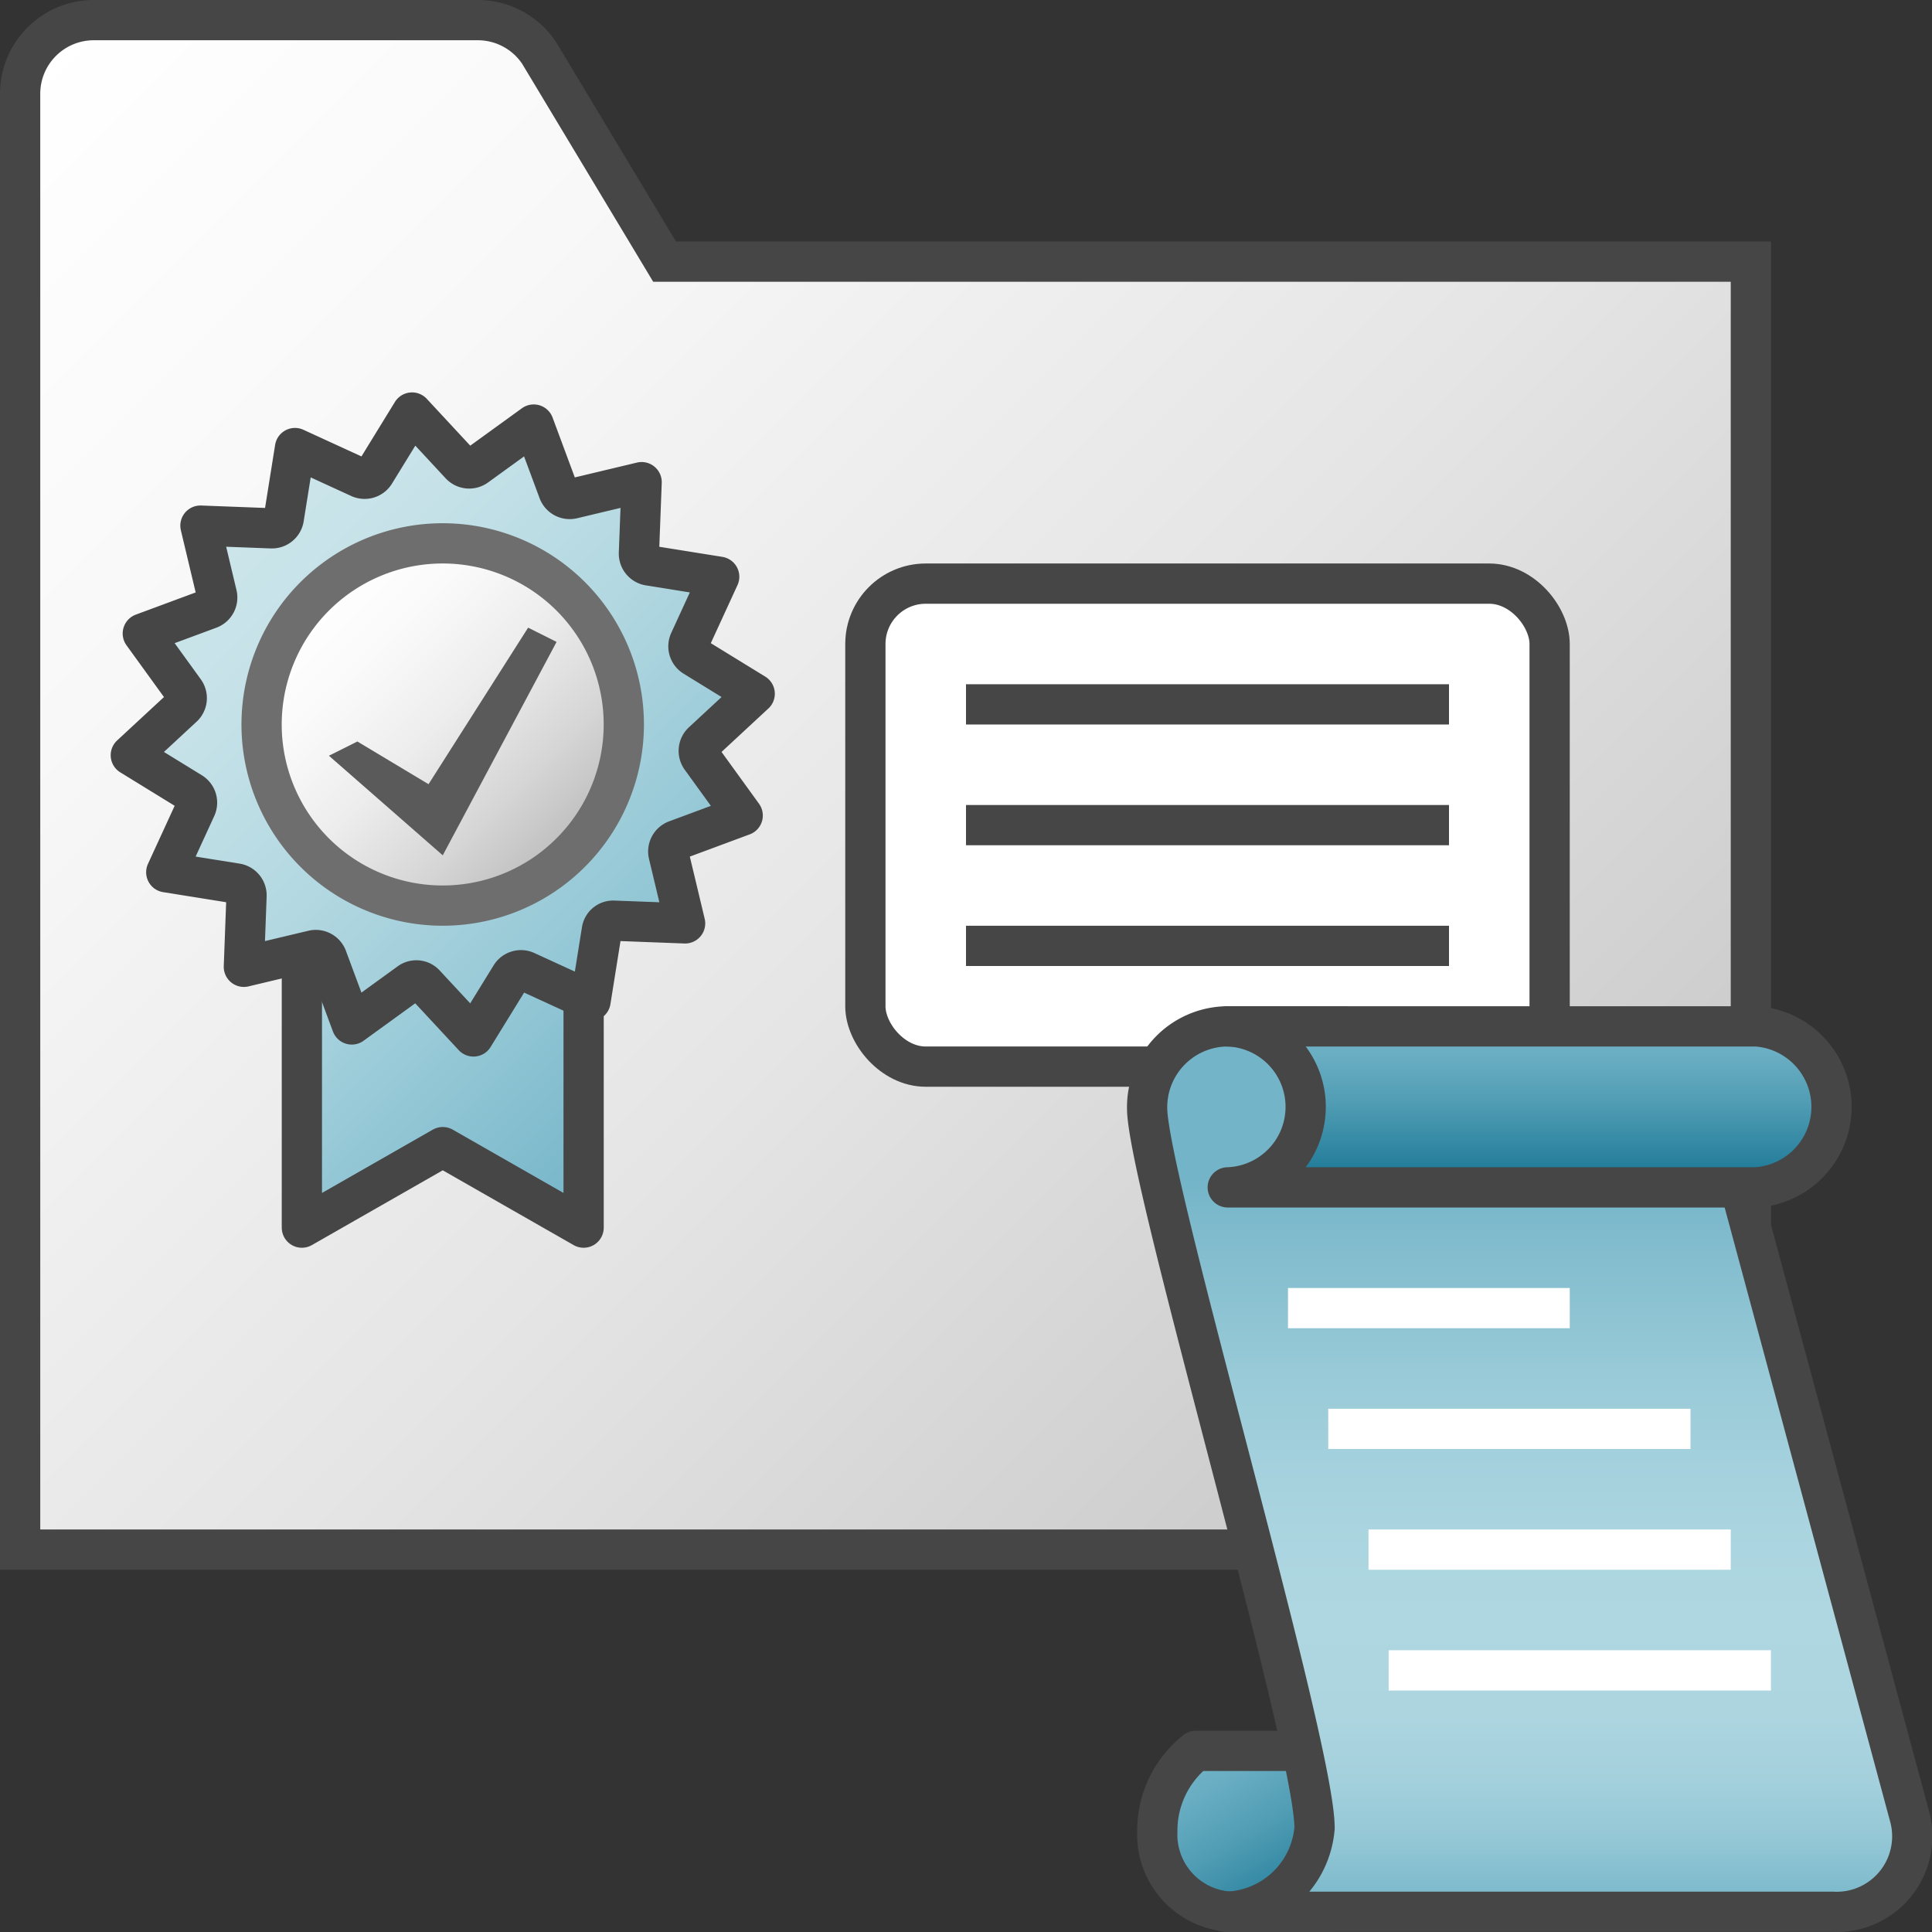<svg id="Layer_1" data-name="Layer 1" xmlns="http://www.w3.org/2000/svg" xmlns:xlink="http://www.w3.org/1999/xlink" viewBox="0 0 48 48">
    <rect x="0" y="0" width="48" height="48" fill="#333333" stroke="none"/>
    <linearGradient id="paper_gradient" data-name="paper gradient" x1="0.786" y1="1.286" x2="40.75" y2="41.25" gradientUnits="userSpaceOnUse">
      <stop offset="0" stop-color="#fff"/>
      <stop offset="0.221" stop-color="#f8f8f8"/>
      <stop offset="0.541" stop-color="#e5e5e5"/>
      <stop offset="0.92" stop-color="#c6c6c6"/>
      <stop offset="1" stop-color="#bebebe"/>
    </linearGradient>
    <linearGradient id="Light_Blue_Grad" data-name="Light Blue Grad" x1="7.312" y1="23.938" x2="14.188" y2="30.812" gradientUnits="userSpaceOnUse">
      <stop offset="0" stop-color="#afd7e1"/>
      <stop offset="1" stop-color="#73b4c8"/>
    </linearGradient>
    <linearGradient id="New_Gradient_Swatch_1" data-name="New Gradient Swatch 1" x1="5.52" y1="12.519" x2="16.48" y2="23.48" gradientUnits="userSpaceOnUse">
      <stop offset="0" stop-color="#cde6eb"/>
      <stop offset="0.221" stop-color="#c6e2e8"/>
      <stop offset="0.542" stop-color="#b3d8e1"/>
      <stop offset="0.921" stop-color="#93c7d5"/>
      <stop offset="1" stop-color="#8cc3d2"/>
    </linearGradient>
    <linearGradient id="New_Gradient_Swatch_2" data-name="New Gradient Swatch 2" x1="7.817" y1="14.818" x2="14.182" y2="21.183" gradientUnits="userSpaceOnUse">
      <stop offset="0" stop-color="#fff"/>
      <stop offset="0.228" stop-color="#fafafa"/>
      <stop offset="0.488" stop-color="#ededed"/>
      <stop offset="0.762" stop-color="#d7d6d6"/>
      <stop offset="1" stop-color="#bdbcbc"/>
    </linearGradient>
    <linearGradient id="paper_gradient-2" x1="27" y1="14.5" x2="33" y2="20.5" xlink:href="#paper_gradient"/>
    <linearGradient id="paper_gradient-3" x1="27" y1="17.5" x2="33" y2="23.5" xlink:href="#paper_gradient"/>
    <linearGradient id="paper_gradient-4" x1="27" y1="20.5" x2="33" y2="26.5" xlink:href="#paper_gradient"/>
    <linearGradient id="linear-gradient" x1="32.582" y1="47.74" x2="30.028" y2="43.317" gradientUnits="userSpaceOnUse">
      <stop offset="0" stop-color="#147391"/>
      <stop offset="0.191" stop-color="#2c839f"/>
      <stop offset="0.543" stop-color="#529eb5"/>
      <stop offset="0.825" stop-color="#6aaec3"/>
      <stop offset="1" stop-color="#73b4c8"/>
    </linearGradient>
    <linearGradient id="linear-gradient-2" x1="38" y1="47.498" x2="38" y2="25.5" gradientUnits="userSpaceOnUse">
      <stop offset="0" stop-color="#73b4c8"/>
      <stop offset="0.024" stop-color="#7ebbcd"/>
      <stop offset="0.082" stop-color="#94c7d6"/>
      <stop offset="0.147" stop-color="#a3d0dc"/>
      <stop offset="0.221" stop-color="#acd5e0"/>
      <stop offset="0.33" stop-color="#afd7e1"/>
      <stop offset="0.448" stop-color="#a9d4df"/>
      <stop offset="0.597" stop-color="#9acbd8"/>
      <stop offset="0.763" stop-color="#80bbcd"/>
      <stop offset="0.831" stop-color="#73b4c8"/>
    </linearGradient>
    <linearGradient id="linear-gradient-3" x1="38" y1="29.5" x2="38" y2="25.5" xlink:href="#linear-gradient"/>
  <path d="M.5,38.5h43V6.5H16.511L13.394,1.315A1.83,1.83,0,0,0,11.872.5H2.33A1.83,1.83,0,0,0,.5,2.33Z" stroke="#464646" stroke-miterlimit="10" fill="url(#paper_gradient)"/>
  <polyline points="14.5 24.75 14.5 30.5 11 28.5 7.5 30.5 7.5 23.75" stroke="#464646" stroke-linecap="round" stroke-linejoin="round" fill="url(#Light_Blue_Grad)"/>
  <path d="M17.456,18.436a.299.299,0,0,0-.039.395l1.035,1.43-1.654.614a.299.299,0,0,0-.187.35l.41,1.716-1.773-.067a.285.285,0,0,0-.296.243l-.28,1.751-1.604-.736a.299.299,0,0,0-.379.115L11.763,25.75l-1.207-1.3a.289.289,0,0,0-.381-.038L8.74,25.452l-.614-1.654a.299.299,0,0,0-.35-.187L6.059,24.02l.066-1.764a.299.299,0,0,0-.252-.306l-1.742-.279.737-1.604a.299.299,0,0,0-.115-.38L3.25,18.763l1.294-1.199a.299.299,0,0,0,.039-.395l-1.035-1.43,1.654-.613a.299.299,0,0,0,.187-.35L4.98,13.059l1.764.067a.299.299,0,0,0,.307-.252l.278-1.742,1.604.736a.299.299,0,0,0,.38-.115l.924-1.504,1.201,1.294a.299.299,0,0,0,.394.039L13.26,10.548l.614,1.654a.299.299,0,0,0,.35.187l1.717-.41-.067,1.764a.299.299,0,0,0,.252.307l1.742.279-.737,1.604a.299.299,0,0,0,.115.379l1.504.924Z" stroke="#464646" stroke-linecap="round" stroke-linejoin="round" fill="url(#New_Gradient_Swatch_1)"/>
  <path d="M12.721,22.157a4.5,4.5,0,1,1,2.437-5.876A4.502,4.502,0,0,1,12.721,22.157Z" stroke="#6e6e6e" stroke-linecap="round" stroke-linejoin="round" fill="url(#New_Gradient_Swatch_2)"/>
  <polygon points="8.172 18.776 8.879 18.422 10.647 19.483 13.121 15.594 13.828 15.948 11 21.25 8.172 18.776" fill="#5a5a5a"/>
    <rect x="21.5" y="14.5" width="17" height="12" rx="1.5" fill="#fff" stroke="#464646" stroke-miterlimit="10"/>
    <line x1="36" y1="17.5" x2="24" y2="17.5" stroke="#464646" stroke-miterlimit="10" fill="url(#paper_gradient-2)"/>
    <line x1="36" y1="20.5" x2="24" y2="20.5" stroke="#464646" stroke-miterlimit="10" fill="url(#paper_gradient-3)"/>
    <line x1="36" y1="23.5" x2="24" y2="23.5" stroke="#464646" stroke-miterlimit="10" fill="url(#paper_gradient-4)"/>
    <path d="M33,43.5H29.711a2.523,2.523,0,0,0-.958,1.999,1.918,1.918,0,0,0,1.892,1.999H33Z" stroke="#464646" stroke-linejoin="round" fill="url(#linear-gradient)"/>
    <path d="M43.291,29.72l4.164,15.452a1.878,1.878,0,0,1-1.918,2.326H30.449A2.267,2.267,0,0,0,32.66,45.415c0-2.094-4.16-16.128-4.16-17.879A2.008,2.008,0,0,1,30.488,25.5l3,.004" stroke="#464646" stroke-linejoin="round" fill="url(#linear-gradient-2)"/>
    <path d="M43.626,25.5H30.5a2.001,2.001,0,0,1,.003,4h13.123a2.004,2.004,0,0,0,0-4Z" stroke="#464646" stroke-linejoin="round" fill="url(#linear-gradient-3)"/>
      <line x1="43.999" y1="41.5" x2="34.5" y2="41.5" fill="none" stroke="#fff" stroke-linejoin="round"/>
      <line x1="43" y1="38.5" x2="34" y2="38.5" fill="none" stroke="#fff" stroke-linejoin="round"/>
      <line x1="42" y1="35.5" x2="33" y2="35.5" fill="none" stroke="#fff" stroke-linejoin="round"/>
      <line x1="39" y1="32.5" x2="32" y2="32.5" fill="none" stroke="#fff" stroke-linejoin="round"/>
</svg>
